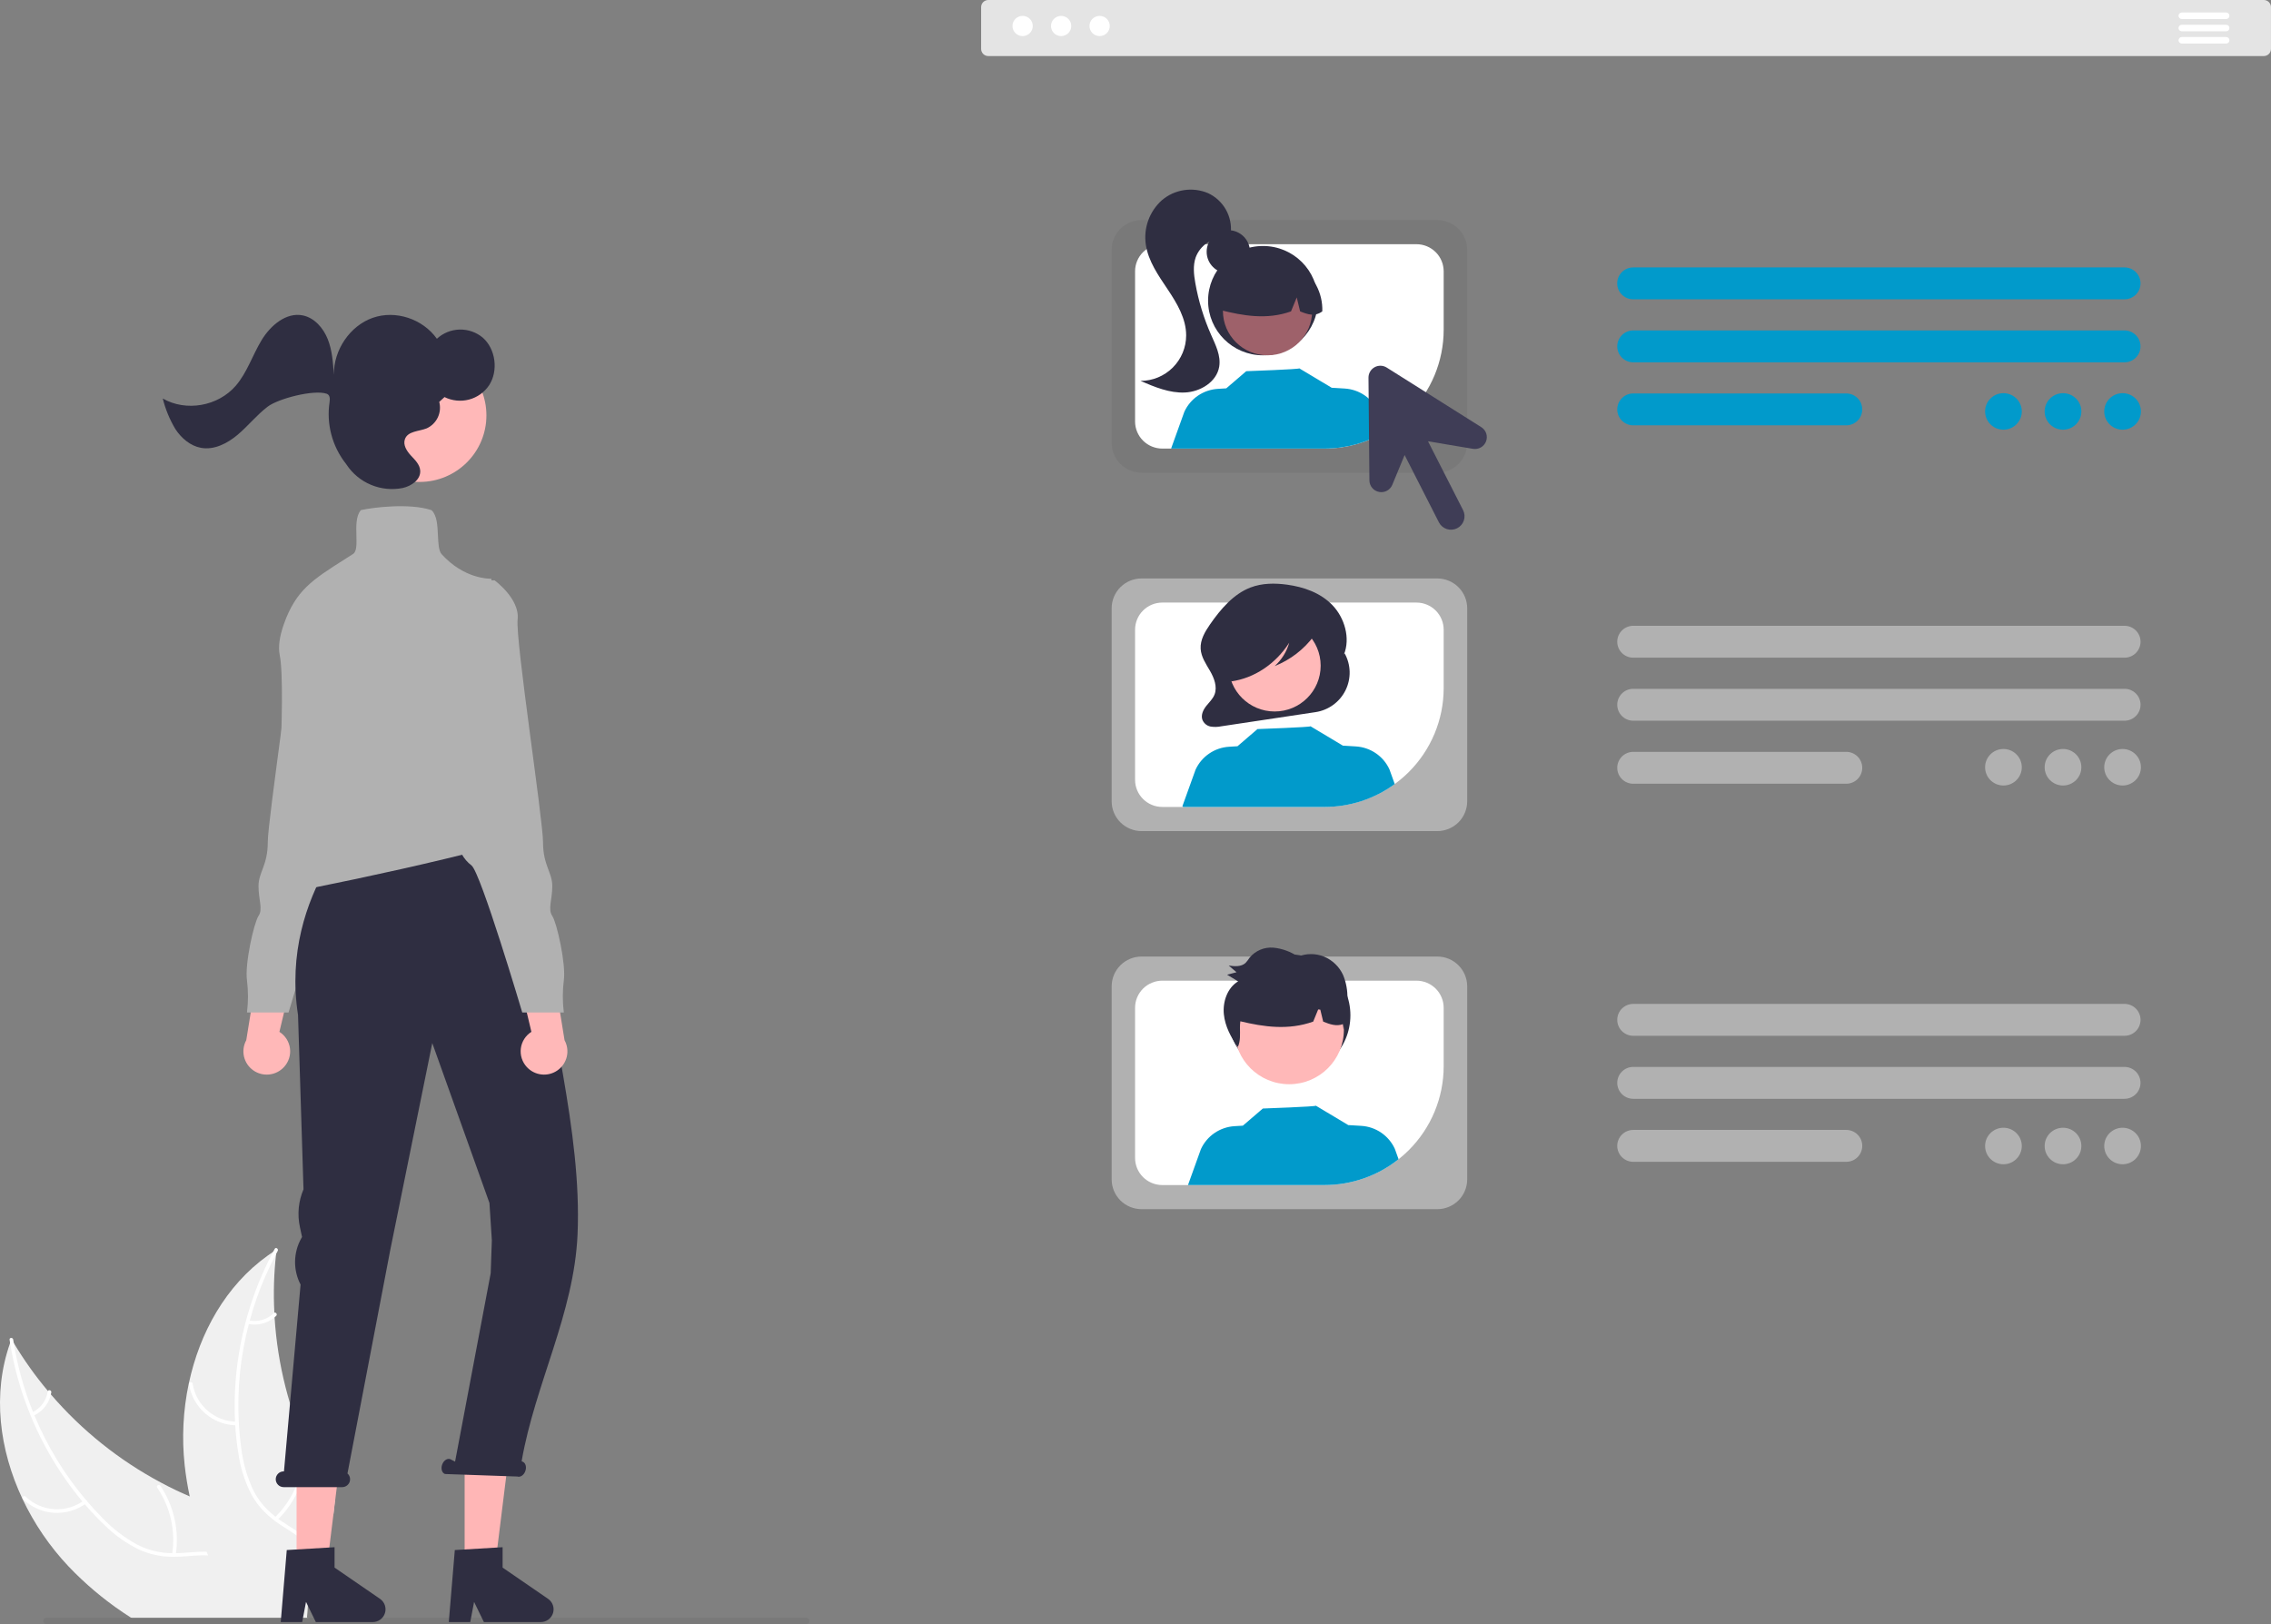 <svg width="144" height="103" viewBox="0 0 144 103" fill="none" xmlns="http://www.w3.org/2000/svg">
<rect x="0" y="0" width="144" height="103" fill="#808080" stroke="none"/>
<g clip-path="url(#clip0_344_27963)">
<path d="M19.556 102.641C19.555 102.646 19.555 102.653 19.553 102.658H8.413C8.203 102.526 7.997 102.389 7.794 102.251C6.541 101.406 5.385 100.428 4.344 99.335C3.151 98.07 2.166 96.625 1.424 95.055C-0.046 91.934 -0.498 88.383 0.64 85.174L0.64 85.174L0.64 85.173L0.641 85.173L0.642 85.172C0.669 85.092 0.7 85.01 0.731 84.928C0.777 85.008 0.822 85.087 0.87 85.166L0.872 85.167C1.511 86.237 2.235 87.254 3.038 88.208V88.21C3.1 88.284 3.162 88.357 3.225 88.429L3.225 88.43L3.226 88.43L3.226 88.431L3.227 88.431C5.176 90.7 7.531 92.589 10.173 94.003C10.181 94.008 10.188 94.011 10.197 94.016C10.206 94.022 10.215 94.026 10.225 94.03C10.226 94.032 10.228 94.032 10.23 94.033C10.816 94.348 11.417 94.636 12.029 94.896V94.898C12.511 95.105 13.001 95.293 13.494 95.467C14.546 95.835 15.68 96.171 16.688 96.655C17.667 97.126 18.53 97.737 19.092 98.656C19.135 98.731 19.178 98.804 19.218 98.88L18.889 101.142L19.544 101.139L19.482 102.251L19.465 102.573L19.556 102.641Z" fill="#F0F0F0"/>
<path d="M16.806 102.658H16.57C16.548 102.521 16.526 102.386 16.5 102.251C16.433 101.881 16.342 101.516 16.228 101.157C16.177 100.996 16.118 100.839 16.051 100.683C15.671 99.797 15.018 99.018 14.052 98.758C13.771 98.684 13.482 98.643 13.191 98.637C12.615 98.613 12.031 98.686 11.458 98.717C11.317 98.724 11.175 98.729 11.037 98.727H11.034C10.289 98.74 9.551 98.591 8.87 98.293C8.028 97.892 7.262 97.35 6.604 96.691C6.174 96.281 5.765 95.849 5.379 95.397V95.395C5.327 95.339 5.277 95.281 5.227 95.221C4.317 94.132 3.522 92.953 2.854 91.703C2.513 91.07 2.207 90.42 1.937 89.755C1.934 89.749 1.931 89.743 1.929 89.736C1.326 88.27 0.893 86.739 0.64 85.174L0.64 85.174L0.64 85.173L0.641 85.173L0.641 85.172C0.628 85.102 0.617 85.03 0.607 84.96C0.585 84.815 0.817 84.808 0.837 84.953C0.848 85.025 0.858 85.094 0.87 85.166L0.872 85.167C1.116 86.666 1.525 88.132 2.092 89.541V89.543C2.121 89.615 2.151 89.685 2.18 89.755C2.987 91.704 4.091 93.516 5.454 95.129L5.456 95.132C5.47 95.149 5.485 95.165 5.501 95.182C5.501 95.182 5.502 95.183 5.502 95.184C5.502 95.185 5.503 95.186 5.502 95.187C5.504 95.185 5.504 95.187 5.504 95.187C5.822 95.561 6.156 95.921 6.503 96.27C7.145 96.945 7.89 97.516 8.71 97.961C9.395 98.31 10.152 98.494 10.922 98.498C10.999 98.498 11.077 98.5 11.154 98.498C11.216 98.498 11.278 98.496 11.34 98.493C11.922 98.466 12.514 98.392 13.1 98.402C13.366 98.407 13.632 98.435 13.894 98.484C14.324 98.576 14.73 98.757 15.085 99.016C15.44 99.275 15.736 99.606 15.953 99.987C16.172 100.355 16.346 100.747 16.472 101.156C16.515 101.289 16.551 101.424 16.587 101.561V101.563C16.642 101.782 16.691 102.004 16.732 102.229C16.734 102.236 16.735 102.243 16.735 102.251C16.761 102.386 16.783 102.523 16.806 102.658Z" fill="white"/>
<path d="M5.468 95.332C4.878 95.769 4.152 95.983 3.419 95.937C2.686 95.89 1.994 95.585 1.465 95.077C1.359 94.974 1.515 94.804 1.622 94.907C2.113 95.381 2.758 95.665 3.441 95.707C4.123 95.75 4.799 95.547 5.345 95.138C5.464 95.049 5.586 95.244 5.468 95.332Z" fill="white"/>
<path d="M10.914 98.569C11.144 97.091 10.807 95.582 9.969 94.341C9.886 94.218 10.082 94.096 10.165 94.219C11.034 95.512 11.382 97.084 11.139 98.62C11.115 98.767 10.89 98.715 10.914 98.569Z" fill="white"/>
<path d="M2.031 89.574C2.294 89.452 2.523 89.267 2.697 89.036C2.87 88.804 2.984 88.533 3.026 88.247C3.048 88.101 3.273 88.153 3.252 88.299C3.203 88.615 3.077 88.914 2.886 89.17C2.694 89.426 2.443 89.632 2.153 89.769C2.127 89.784 2.096 89.789 2.066 89.782C2.037 89.775 2.011 89.758 1.994 89.733C1.978 89.707 1.973 89.675 1.98 89.646C1.986 89.616 2.005 89.59 2.031 89.574Z" fill="white"/>
<path d="M21.238 95.13L21.144 95.998L19.64 95.975L19.413 97.54L19.373 97.808V97.81L19.219 98.879L18.89 101.142L19.545 101.138L19.483 102.251L19.466 102.572L19.557 102.641L19.578 102.658L19.585 102.663C19.566 102.701 19.545 102.738 19.525 102.778C19.537 102.737 19.545 102.699 19.554 102.658H15.202C15.121 102.523 15.042 102.388 14.964 102.251C14.293 101.087 13.701 99.879 13.192 98.636C13.161 98.559 13.129 98.482 13.101 98.404V98.402C12.649 97.265 12.291 96.093 12.03 94.897V94.896C11.889 94.241 11.782 93.58 11.709 92.914C11.523 91.194 11.609 89.455 11.965 87.761C11.968 87.753 11.97 87.744 11.972 87.736C12.658 84.503 14.33 81.515 16.979 79.623C17.089 79.54 17.202 79.463 17.318 79.388C17.319 79.386 17.319 79.386 17.321 79.386C17.321 79.386 17.322 79.386 17.322 79.386C17.322 79.386 17.322 79.386 17.322 79.386C17.322 79.386 17.323 79.386 17.323 79.385C17.323 79.385 17.323 79.385 17.323 79.385C17.395 79.338 17.465 79.292 17.538 79.246C17.527 79.338 17.515 79.431 17.507 79.523C17.368 80.76 17.331 82.005 17.397 83.247V83.25C17.398 83.346 17.404 83.442 17.41 83.54V83.543C17.598 86.528 18.338 89.452 19.595 92.168C19.597 92.175 19.6 92.182 19.604 92.188C19.607 92.197 19.611 92.204 19.614 92.212C20.084 93.223 20.627 94.198 21.238 95.13Z" fill="#F0F0F0"/>
<path d="M17.608 79.331C17.574 79.394 17.538 79.459 17.505 79.523C17.249 80.007 17.012 80.5 16.796 81.004C16.411 81.894 16.09 82.811 15.836 83.747C15.816 83.82 15.795 83.895 15.777 83.969C15.241 86.011 15.027 88.124 15.142 90.231C15.142 90.252 15.143 90.271 15.145 90.291C15.172 90.783 15.22 91.274 15.287 91.762C15.391 92.686 15.64 93.588 16.026 94.435C16.08 94.545 16.137 94.654 16.197 94.758C16.346 95.013 16.518 95.254 16.713 95.477C16.853 95.64 17.005 95.793 17.166 95.936C17.263 96.024 17.363 96.109 17.468 96.19C17.528 96.237 17.59 96.284 17.652 96.331C17.703 96.365 17.753 96.402 17.805 96.436C18.338 96.8 18.914 97.123 19.412 97.54L19.372 97.809C18.888 97.374 18.302 97.046 17.764 96.686C17.427 96.464 17.111 96.211 16.821 95.931C16.783 95.892 16.743 95.854 16.707 95.813C16.51 95.612 16.333 95.393 16.177 95.159C16.097 95.042 16.023 94.921 15.952 94.795C15.524 93.97 15.241 93.079 15.113 92.16C15.018 91.574 14.952 90.983 14.916 90.39C14.91 90.313 14.905 90.237 14.902 90.159C14.835 88.745 14.913 87.327 15.135 85.928C15.415 84.154 15.923 82.422 16.645 80.777C16.852 80.305 17.077 79.842 17.321 79.385C17.352 79.322 17.385 79.261 17.419 79.198C17.489 79.068 17.678 79.201 17.608 79.331Z" fill="white"/>
<path d="M15.027 90.392C14.292 90.388 13.583 90.124 13.026 89.647C12.469 89.17 12.1 88.511 11.986 87.789C11.963 87.643 12.191 87.601 12.213 87.747C12.319 88.42 12.662 89.034 13.182 89.477C13.701 89.92 14.363 90.163 15.047 90.163C15.195 90.163 15.175 90.392 15.027 90.392Z" fill="white"/>
<path d="M17.416 96.24C18.493 95.199 19.137 93.792 19.219 92.299C19.227 92.151 19.457 92.171 19.449 92.319C19.361 93.872 18.688 95.335 17.564 96.416C17.457 96.519 17.309 96.343 17.416 96.24Z" fill="white"/>
<path d="M15.766 83.734C16.05 83.795 16.344 83.784 16.623 83.704C16.902 83.623 17.156 83.475 17.363 83.272C17.469 83.168 17.617 83.344 17.512 83.448C17.282 83.671 17.001 83.835 16.693 83.924C16.385 84.014 16.06 84.028 15.746 83.963C15.716 83.96 15.688 83.945 15.669 83.922C15.649 83.899 15.639 83.869 15.641 83.839C15.644 83.809 15.658 83.781 15.682 83.761C15.705 83.742 15.735 83.732 15.766 83.734Z" fill="white"/>
<path d="M51.33 102.795C51.33 102.822 51.325 102.849 51.315 102.873C51.304 102.898 51.289 102.921 51.27 102.94C51.251 102.959 51.229 102.974 51.204 102.984C51.179 102.994 51.152 102.999 51.126 102.999H2.947C2.92 102.999 2.893 102.994 2.868 102.984C2.844 102.973 2.821 102.958 2.802 102.939C2.783 102.921 2.768 102.898 2.758 102.873C2.747 102.849 2.742 102.822 2.742 102.795C2.742 102.769 2.747 102.742 2.758 102.718C2.768 102.693 2.783 102.67 2.802 102.651C2.821 102.633 2.844 102.618 2.868 102.607C2.893 102.597 2.92 102.592 2.947 102.592H51.126C51.152 102.592 51.179 102.597 51.204 102.607C51.229 102.617 51.251 102.632 51.27 102.651C51.289 102.67 51.304 102.693 51.315 102.717C51.325 102.742 51.33 102.769 51.33 102.795Z" fill="#797979"/>
<path d="M134.709 18.982H103.56C103.427 18.982 103.294 18.956 103.171 18.905C103.048 18.854 102.935 18.78 102.841 18.686C102.747 18.592 102.672 18.48 102.62 18.358C102.569 18.235 102.543 18.103 102.543 17.97C102.543 17.837 102.569 17.706 102.62 17.583C102.672 17.46 102.747 17.349 102.841 17.255C102.935 17.161 103.048 17.086 103.171 17.036C103.294 16.985 103.427 16.959 103.56 16.959H134.709C134.843 16.959 134.975 16.985 135.098 17.036C135.222 17.086 135.334 17.161 135.428 17.255C135.523 17.349 135.598 17.46 135.649 17.583C135.7 17.706 135.726 17.837 135.726 17.97C135.726 18.103 135.7 18.235 135.649 18.358C135.598 18.48 135.523 18.592 135.428 18.686C135.334 18.78 135.222 18.854 135.098 18.905C134.975 18.956 134.843 18.982 134.709 18.982Z" fill="#019ACB"/>
<path d="M134.711 22.978H103.561C103.292 22.978 103.034 22.871 102.844 22.681C102.654 22.492 102.547 22.235 102.547 21.966C102.547 21.698 102.654 21.441 102.844 21.252C103.034 21.062 103.292 20.955 103.561 20.955H134.711C134.98 20.955 135.238 21.062 135.428 21.252C135.618 21.441 135.725 21.698 135.725 21.966C135.725 22.235 135.618 22.492 135.428 22.681C135.238 22.871 134.98 22.978 134.711 22.978Z" fill="#019ACB"/>
<path d="M117.064 26.974H103.561C103.292 26.974 103.034 26.867 102.844 26.677C102.654 26.488 102.547 26.231 102.547 25.963C102.547 25.695 102.654 25.438 102.844 25.248C103.034 25.058 103.292 24.951 103.561 24.951H117.064C117.197 24.951 117.33 24.977 117.453 25.028C117.576 25.078 117.689 25.153 117.783 25.247C117.878 25.341 117.953 25.452 118.004 25.575C118.055 25.698 118.081 25.83 118.081 25.963C118.081 26.096 118.055 26.227 118.004 26.35C117.953 26.473 117.878 26.584 117.783 26.678C117.689 26.772 117.576 26.847 117.453 26.897C117.33 26.948 117.197 26.974 117.064 26.974Z" fill="#019ACB"/>
<path d="M134.712 41.708H103.563C103.293 41.708 103.035 41.602 102.844 41.412C102.654 41.222 102.547 40.965 102.547 40.697C102.547 40.429 102.654 40.171 102.844 39.982C103.035 39.792 103.293 39.685 103.563 39.685H134.712C134.981 39.685 135.24 39.792 135.43 39.982C135.621 40.171 135.728 40.429 135.728 40.697C135.728 40.965 135.621 41.222 135.43 41.412C135.24 41.602 134.981 41.708 134.712 41.708Z" fill="#B1B1B1"/>
<path d="M134.712 45.705H103.563C103.293 45.705 103.035 45.598 102.844 45.408C102.654 45.219 102.547 44.961 102.547 44.693C102.547 44.425 102.654 44.168 102.844 43.978C103.035 43.788 103.293 43.682 103.563 43.682H134.712C134.981 43.682 135.24 43.788 135.43 43.978C135.621 44.168 135.728 44.425 135.728 44.693C135.728 44.961 135.621 45.219 135.43 45.408C135.24 45.598 134.981 45.705 134.712 45.705Z" fill="#B1B1B1"/>
<path d="M117.065 49.703H103.563C103.293 49.703 103.035 49.596 102.844 49.406C102.654 49.217 102.547 48.959 102.547 48.691C102.547 48.423 102.654 48.166 102.844 47.976C103.035 47.786 103.293 47.68 103.563 47.68H117.065C117.199 47.679 117.331 47.706 117.454 47.756C117.578 47.807 117.69 47.882 117.784 47.975C117.879 48.069 117.954 48.181 118.005 48.304C118.056 48.426 118.082 48.558 118.082 48.691C118.082 48.824 118.056 48.956 118.005 49.078C117.954 49.201 117.879 49.313 117.784 49.407C117.69 49.501 117.578 49.575 117.454 49.626C117.331 49.677 117.199 49.703 117.065 49.703Z" fill="#B1B1B1"/>
<path d="M134.712 65.687H103.563C103.429 65.687 103.297 65.661 103.174 65.61C103.051 65.559 102.939 65.484 102.844 65.391C102.75 65.297 102.675 65.185 102.624 65.062C102.573 64.94 102.547 64.808 102.547 64.675C102.547 64.543 102.573 64.411 102.624 64.288C102.675 64.166 102.75 64.054 102.844 63.96C102.939 63.866 103.051 63.792 103.174 63.741C103.297 63.69 103.429 63.664 103.563 63.664H134.712C134.845 63.664 134.977 63.69 135.101 63.741C135.224 63.792 135.336 63.866 135.43 63.96C135.525 64.054 135.599 64.166 135.65 64.288C135.701 64.411 135.728 64.543 135.728 64.675C135.728 64.808 135.701 64.94 135.65 65.062C135.599 65.185 135.525 65.297 135.43 65.391C135.336 65.484 135.224 65.559 135.101 65.61C134.977 65.661 134.845 65.687 134.712 65.687Z" fill="#B1B1B1"/>
<path d="M134.711 69.683H103.561C103.292 69.683 103.034 69.576 102.844 69.386C102.654 69.197 102.547 68.94 102.547 68.672C102.547 68.404 102.654 68.147 102.844 67.957C103.034 67.767 103.292 67.66 103.561 67.66H134.711C134.98 67.66 135.238 67.767 135.428 67.957C135.618 68.147 135.725 68.404 135.725 68.672C135.725 68.94 135.618 69.197 135.428 69.386C135.238 69.576 134.98 69.683 134.711 69.683Z" fill="#B1B1B1"/>
<path d="M117.065 73.679H103.563C103.293 73.679 103.035 73.573 102.844 73.383C102.654 73.193 102.547 72.936 102.547 72.668C102.547 72.399 102.654 72.142 102.844 71.953C103.035 71.763 103.293 71.656 103.563 71.656H117.065C117.199 71.656 117.331 71.682 117.454 71.733C117.578 71.784 117.69 71.858 117.784 71.952C117.879 72.046 117.954 72.157 118.005 72.28C118.056 72.403 118.082 72.535 118.082 72.668C118.082 72.801 118.056 72.932 118.005 73.055C117.954 73.178 117.879 73.289 117.784 73.383C117.69 73.477 117.578 73.552 117.454 73.603C117.331 73.653 117.199 73.679 117.065 73.679Z" fill="#B1B1B1"/>
<path d="M91.136 52.705H72.384C71.881 52.705 71.4 52.506 71.044 52.152C70.689 51.798 70.489 51.319 70.488 50.818V38.571C70.489 38.07 70.689 37.591 71.044 37.237C71.4 36.883 71.881 36.684 72.384 36.684H91.136C91.639 36.684 92.121 36.883 92.476 37.237C92.831 37.591 93.031 38.07 93.032 38.571V50.818C93.031 51.319 92.831 51.798 92.476 52.152C92.121 52.506 91.639 52.705 91.136 52.705Z" fill="#B1B1B1"/>
<path d="M89.815 38.213H73.699C73.242 38.213 72.803 38.394 72.479 38.717C72.156 39.039 71.973 39.475 71.973 39.931V49.456C71.973 49.911 72.155 50.348 72.479 50.67C72.803 50.992 73.242 51.174 73.699 51.174H83.976C85.982 51.172 87.905 50.378 89.323 48.966C90.741 47.554 91.539 45.64 91.541 43.643V39.931C91.54 39.475 91.358 39.039 91.035 38.717C90.711 38.395 90.273 38.213 89.815 38.213Z" fill="white"/>
<path d="M85.261 41.433L85.213 41.519C85.642 40.467 85.252 39.171 84.487 38.378C83.722 37.585 82.659 37.222 81.612 37.078C80.835 36.972 80.028 36.975 79.29 37.258C78.219 37.669 77.402 38.619 76.719 39.607C76.407 40.059 76.1 40.574 76.131 41.139C76.16 41.664 76.473 42.109 76.729 42.553C76.985 42.998 77.198 43.55 77.015 44.036C76.905 44.325 76.674 44.533 76.486 44.77C76.298 45.007 76.144 45.327 76.234 45.624C76.275 45.737 76.344 45.839 76.435 45.918C76.527 45.997 76.637 46.051 76.756 46.075C76.985 46.113 77.22 46.107 77.448 46.058L83.415 45.161C83.821 45.1 84.205 44.942 84.536 44.701C84.867 44.46 85.135 44.143 85.316 43.777C85.498 43.411 85.587 43.006 85.578 42.598C85.568 42.19 85.46 41.79 85.261 41.433Z" fill="#2F2E41"/>
<path d="M80.824 45.12C82.435 45.12 83.741 43.819 83.741 42.215C83.741 40.611 82.435 39.31 80.824 39.31C79.213 39.31 77.906 40.611 77.906 42.215C77.906 43.819 79.213 45.12 80.824 45.12Z" fill="#FFB9B9"/>
<path d="M88.438 49.723C87.145 50.668 85.582 51.177 83.978 51.175H75.026C75.008 51.16 74.991 51.146 74.973 51.13L75.808 48.811C75.996 48.399 76.294 48.046 76.669 47.79C77.044 47.533 77.482 47.383 77.936 47.356L78.467 47.324L79.733 46.236C79.733 46.236 83.146 46.115 83.096 46.057L85.163 47.294L85.161 47.286L85.974 47.336C86.428 47.363 86.865 47.513 87.24 47.769C87.615 48.025 87.913 48.378 88.102 48.79L88.438 49.723Z" fill="#019ACB"/>
<path d="M83.592 39.52C83.516 39.124 83.11 38.942 82.762 38.854C81.752 38.598 80.701 38.541 79.67 38.685C78.917 38.792 78.147 39.028 77.601 39.612C77.161 40.105 76.912 40.737 76.898 41.396C76.876 41.79 76.964 42.182 77.153 42.529C77.238 42.69 77.363 42.827 77.517 42.926C77.671 43.024 77.847 43.081 78.03 43.092L78.065 43.213C79.53 43.01 80.891 42.102 81.748 40.757C81.587 41.329 81.267 41.844 80.824 42.242C81.813 41.848 82.673 41.188 83.307 40.337C83.481 40.108 83.649 39.822 83.592 39.52Z" fill="#2F2E41"/>
<path d="M91.136 29.977H72.384C71.881 29.976 71.4 29.777 71.044 29.424C70.689 29.07 70.489 28.59 70.488 28.09V15.842C70.489 15.342 70.689 14.862 71.044 14.508C71.4 14.155 71.881 13.956 72.384 13.955H91.136C91.639 13.956 92.121 14.155 92.476 14.508C92.831 14.862 93.031 15.342 93.032 15.842V28.09C93.031 28.59 92.831 29.07 92.476 29.424C92.121 29.777 91.639 29.976 91.136 29.977Z" fill="#797979"/>
<path d="M89.815 15.486H73.699C73.242 15.487 72.803 15.668 72.479 15.99C72.156 16.312 71.973 16.749 71.973 17.204V26.729C71.973 27.185 72.155 27.621 72.479 27.944C72.803 28.266 73.242 28.447 73.699 28.448H83.976C85.982 28.446 87.905 27.652 89.323 26.24C90.742 24.828 91.539 22.913 91.541 20.916V17.204C91.54 16.749 91.358 16.312 91.035 15.99C90.711 15.668 90.273 15.487 89.815 15.486Z" fill="white"/>
<path d="M77.886 17.334C78.645 17.334 79.26 16.721 79.26 15.966C79.26 15.21 78.645 14.598 77.886 14.598C77.127 14.598 76.512 15.21 76.512 15.966C76.512 16.721 77.127 17.334 77.886 17.334Z" fill="#2F2E41"/>
<path d="M80.083 22.532C82.006 22.532 83.565 20.98 83.565 19.066C83.565 17.151 82.006 15.6 80.083 15.6C78.16 15.6 76.602 17.151 76.602 19.066C76.602 20.98 78.16 22.532 80.083 22.532Z" fill="#2F2E41"/>
<path d="M80.372 22.532C81.935 22.532 83.201 21.271 83.201 19.715C83.201 18.16 81.935 16.898 80.372 16.898C78.81 16.898 77.543 18.16 77.543 19.715C77.543 21.271 78.81 22.532 80.372 22.532Z" fill="#9E616A"/>
<path d="M82.295 16.845C81.799 16.544 81.231 16.381 80.651 16.373C80.07 16.366 79.498 16.514 78.995 16.801C78.491 17.089 78.074 17.506 77.788 18.009C77.502 18.512 77.357 19.082 77.368 19.66C78.809 20.021 80.324 20.297 81.861 19.747L82.224 18.862L82.438 19.747C82.907 19.938 83.376 20.099 83.845 19.745C83.865 19.169 83.731 18.598 83.459 18.089C83.187 17.58 82.786 17.151 82.295 16.845Z" fill="#2F2E41"/>
<path d="M76.604 12.25C76.121 12.045 75.591 11.979 75.073 12.058C74.554 12.137 74.068 12.36 73.67 12.7C73.281 13.05 72.984 13.49 72.807 13.982C72.63 14.473 72.578 15.001 72.655 15.517C72.811 16.567 73.453 17.472 74.044 18.356C74.635 19.239 75.213 20.208 75.212 21.27C75.212 22.034 74.906 22.768 74.364 23.309C73.821 23.85 73.085 24.155 72.316 24.156C73.218 24.543 74.159 24.937 75.139 24.891C76.12 24.845 77.148 24.218 77.308 23.253C77.423 22.559 77.081 21.881 76.795 21.237C76.33 20.187 75.994 19.086 75.794 17.956C75.698 17.416 75.636 16.85 75.813 16.331C75.954 15.947 76.215 15.618 76.557 15.392C76.9 15.167 77.306 15.057 77.717 15.079L78.041 14.789C78.096 14.27 77.988 13.746 77.73 13.291C77.473 12.836 77.079 12.472 76.604 12.25Z" fill="#2F2E41"/>
<path d="M87.854 27.379C86.683 28.079 85.342 28.449 83.975 28.447H74.277L74.262 28.434L75.097 26.114C75.285 25.702 75.583 25.349 75.958 25.093C76.333 24.837 76.771 24.687 77.225 24.66L77.756 24.627L79.022 23.54C79.022 23.54 82.435 23.418 82.385 23.359L84.452 24.597L84.45 24.59L85.263 24.639C85.717 24.666 86.155 24.816 86.53 25.072C86.904 25.328 87.202 25.681 87.391 26.093L87.854 27.379Z" fill="#019ACB"/>
<path d="M91.136 76.682H72.384C71.881 76.681 71.4 76.482 71.044 76.129C70.689 75.775 70.489 75.295 70.488 74.795V62.547C70.489 62.047 70.689 61.567 71.044 61.214C71.4 60.86 71.881 60.661 72.384 60.66H91.136C91.639 60.661 92.121 60.86 92.476 61.214C92.831 61.567 93.031 62.047 93.032 62.547V74.795C93.031 75.295 92.831 75.775 92.476 76.129C92.121 76.482 91.639 76.681 91.136 76.682Z" fill="#B1B1B1"/>
<path d="M89.815 62.191H73.699C73.242 62.192 72.803 62.373 72.479 62.695C72.156 63.017 71.973 63.454 71.973 63.909V73.434C71.973 73.89 72.155 74.326 72.479 74.649C72.803 74.971 73.242 75.152 73.699 75.153H83.976C85.982 75.151 87.905 74.357 89.323 72.945C90.741 71.533 91.539 69.618 91.541 67.621V63.909C91.54 63.454 91.358 63.017 91.035 62.695C90.711 62.373 90.273 62.192 89.815 62.191Z" fill="white"/>
<path d="M81.745 68.251C83.889 68.251 85.627 66.52 85.627 64.386C85.627 62.252 83.889 60.522 81.745 60.522C79.601 60.522 77.863 62.252 77.863 64.386C77.863 66.52 79.601 68.251 81.745 68.251Z" fill="#2F2E41"/>
<path d="M81.745 68.758C83.66 68.758 85.213 67.213 85.213 65.306C85.213 63.399 83.66 61.853 81.745 61.853C79.83 61.853 78.277 63.399 78.277 65.306C78.277 67.213 79.83 68.758 81.745 68.758Z" fill="#FFB8B8"/>
<path d="M88.681 73.514C87.345 74.576 85.686 75.153 83.976 75.152H75.328L76.148 72.873C76.337 72.461 76.635 72.108 77.01 71.852C77.385 71.596 77.823 71.446 78.277 71.418L78.808 71.386L80.074 70.299C80.074 70.299 83.487 70.177 83.436 70.119L85.504 71.357L85.502 71.349L86.314 71.398C86.768 71.425 87.206 71.575 87.581 71.831C87.956 72.088 88.254 72.441 88.443 72.853L88.681 73.514Z" fill="#019ACB"/>
<path d="M85.403 64.095C85.428 63.838 85.439 63.579 85.437 63.32C85.451 62.808 85.357 62.299 85.16 61.825C84.918 61.301 84.488 60.887 83.953 60.664C83.423 60.452 82.831 60.452 82.302 60.666C81.836 60.347 81.296 60.151 80.734 60.097C80.452 60.075 80.168 60.121 79.908 60.231C79.648 60.341 79.418 60.512 79.238 60.729C79.161 60.849 79.074 60.962 78.977 61.067C78.7 61.322 78.279 61.286 77.911 61.233C78.076 61.374 78.241 61.515 78.406 61.656C78.207 61.708 78.007 61.76 77.807 61.812C78.04 61.953 78.273 62.094 78.507 62.235C77.829 62.64 77.521 63.523 77.603 64.325C77.68 65.085 78.048 65.779 78.488 66.397C78.664 66.028 78.626 65.586 78.623 65.171C78.622 65.036 78.63 64.901 78.648 64.767C80.136 65.123 81.691 65.35 83.268 64.786L83.584 64.015C83.629 64.02 83.673 64.024 83.718 64.029L83.901 64.787C84.317 64.956 84.733 65.104 85.15 64.949C85.17 65.066 85.182 65.185 85.192 65.3C85.228 65.163 85.258 65.025 85.287 64.885C85.342 64.856 85.394 64.823 85.444 64.785C85.454 64.554 85.441 64.323 85.403 64.095Z" fill="#2F2E41"/>
<path d="M143.545 3.555H62.664C62.544 3.555 62.429 3.507 62.344 3.423C62.259 3.338 62.211 3.224 62.211 3.104V0.451C62.211 0.331 62.259 0.217 62.344 0.132C62.429 0.048 62.544 0 62.664 0H143.545C143.665 0 143.78 0.048 143.865 0.132C143.95 0.217 143.998 0.331 143.998 0.451V3.104C143.998 3.224 143.95 3.338 143.865 3.423C143.78 3.507 143.665 3.555 143.545 3.555Z" fill="#E4E4E4"/>
<path d="M64.842 2.289C65.198 2.289 65.486 2.002 65.486 1.648C65.486 1.295 65.198 1.008 64.842 1.008C64.487 1.008 64.199 1.295 64.199 1.648C64.199 2.002 64.487 2.289 64.842 2.289Z" fill="white"/>
<path d="M67.284 2.289C67.639 2.289 67.927 2.002 67.927 1.648C67.927 1.295 67.639 1.008 67.284 1.008C66.929 1.008 66.641 1.295 66.641 1.648C66.641 2.002 66.929 2.289 67.284 2.289Z" fill="white"/>
<path d="M69.725 2.289C70.081 2.289 70.368 2.002 70.368 1.648C70.368 1.295 70.081 1.008 69.725 1.008C69.37 1.008 69.082 1.295 69.082 1.648C69.082 2.002 69.37 2.289 69.725 2.289Z" fill="white"/>
<path d="M141.156 1.208H138.345C138.29 1.208 138.237 1.186 138.198 1.147C138.159 1.108 138.137 1.055 138.137 1C138.137 0.945 138.159 0.893 138.198 0.854C138.237 0.815 138.29 0.793 138.345 0.793H141.156C141.212 0.793 141.265 0.815 141.304 0.854C141.343 0.893 141.365 0.945 141.365 1C141.365 1.055 141.343 1.108 141.304 1.147C141.265 1.186 141.212 1.208 141.156 1.208Z" fill="white"/>
<path d="M141.156 1.985H138.345C138.318 1.985 138.291 1.98 138.265 1.969C138.24 1.959 138.217 1.943 138.198 1.924C138.178 1.905 138.163 1.882 138.153 1.857C138.142 1.832 138.137 1.805 138.137 1.778C138.137 1.75 138.142 1.723 138.153 1.698C138.163 1.673 138.178 1.65 138.198 1.631C138.217 1.612 138.24 1.597 138.265 1.586C138.291 1.576 138.318 1.57 138.345 1.57H141.156C141.184 1.57 141.211 1.576 141.236 1.586C141.261 1.597 141.284 1.612 141.304 1.631C141.323 1.65 141.338 1.673 141.349 1.698C141.359 1.723 141.365 1.75 141.365 1.778C141.365 1.805 141.359 1.832 141.349 1.857C141.338 1.882 141.323 1.905 141.304 1.924C141.284 1.943 141.261 1.959 141.236 1.969C141.211 1.98 141.184 1.985 141.156 1.985Z" fill="white"/>
<path d="M141.156 2.762H138.345C138.29 2.762 138.237 2.74 138.198 2.702C138.159 2.663 138.137 2.61 138.137 2.555C138.137 2.5 138.159 2.447 138.198 2.408C138.237 2.369 138.29 2.348 138.345 2.348H141.156C141.212 2.348 141.265 2.369 141.304 2.408C141.343 2.447 141.365 2.5 141.365 2.555C141.365 2.61 141.343 2.663 141.304 2.702C141.265 2.74 141.212 2.762 141.156 2.762Z" fill="white"/>
<path d="M127.034 27.25C127.677 27.25 128.198 26.731 128.198 26.092C128.198 25.452 127.677 24.934 127.034 24.934C126.392 24.934 125.871 25.452 125.871 26.092C125.871 26.731 126.392 27.25 127.034 27.25Z" fill="#019ACB"/>
<path d="M130.812 27.25C131.454 27.25 131.975 26.731 131.975 26.092C131.975 25.452 131.454 24.934 130.812 24.934C130.169 24.934 129.648 25.452 129.648 26.092C129.648 26.731 130.169 27.25 130.812 27.25Z" fill="#019ACB"/>
<path d="M134.589 27.25C135.231 27.25 135.752 26.731 135.752 26.092C135.752 25.452 135.231 24.934 134.589 24.934C133.947 24.934 133.426 25.452 133.426 26.092C133.426 26.731 133.947 27.25 134.589 27.25Z" fill="#019ACB"/>
<path d="M127.034 49.814C127.677 49.814 128.198 49.296 128.198 48.656C128.198 48.017 127.677 47.498 127.034 47.498C126.392 47.498 125.871 48.017 125.871 48.656C125.871 49.296 126.392 49.814 127.034 49.814Z" fill="#B1B1B1"/>
<path d="M130.812 49.814C131.454 49.814 131.975 49.296 131.975 48.656C131.975 48.017 131.454 47.498 130.812 47.498C130.169 47.498 129.648 48.017 129.648 48.656C129.648 49.296 130.169 49.814 130.812 49.814Z" fill="#B1B1B1"/>
<path d="M134.589 49.814C135.231 49.814 135.752 49.296 135.752 48.656C135.752 48.017 135.231 47.498 134.589 47.498C133.947 47.498 133.426 48.017 133.426 48.656C133.426 49.296 133.947 49.814 134.589 49.814Z" fill="#B1B1B1"/>
<path d="M127.034 73.834C127.677 73.834 128.198 73.315 128.198 72.676C128.198 72.036 127.677 71.518 127.034 71.518C126.392 71.518 125.871 72.036 125.871 72.676C125.871 73.315 126.392 73.834 127.034 73.834Z" fill="#B1B1B1"/>
<path d="M130.812 73.834C131.454 73.834 131.975 73.315 131.975 72.676C131.975 72.036 131.454 71.518 130.812 71.518C130.169 71.518 129.648 72.036 129.648 72.676C129.648 73.315 130.169 73.834 130.812 73.834Z" fill="#B1B1B1"/>
<path d="M134.589 73.834C135.231 73.834 135.752 73.315 135.752 72.676C135.752 72.036 135.231 71.518 134.589 71.518C133.947 71.518 133.426 72.036 133.426 72.676C133.426 73.315 133.947 73.834 134.589 73.834Z" fill="#B1B1B1"/>
<path d="M93.926 27.089L87.93 23.31C87.816 23.238 87.684 23.198 87.549 23.194C87.413 23.19 87.279 23.222 87.161 23.288C87.042 23.354 86.944 23.45 86.876 23.566C86.808 23.683 86.772 23.816 86.773 23.951L86.832 30.467C86.834 30.64 86.896 30.808 87.007 30.941C87.118 31.074 87.273 31.165 87.444 31.197C87.614 31.23 87.791 31.203 87.944 31.121C88.097 31.039 88.217 30.906 88.283 30.746L89.064 28.857L91.239 33.126C91.342 33.328 91.522 33.481 91.738 33.551C91.954 33.621 92.19 33.603 92.393 33.501C92.596 33.398 92.75 33.22 92.821 33.004C92.892 32.789 92.874 32.554 92.772 32.352L90.547 27.985L93.398 28.463C93.57 28.492 93.746 28.461 93.897 28.375C94.048 28.289 94.165 28.153 94.227 27.992C94.289 27.83 94.293 27.651 94.239 27.487C94.184 27.322 94.073 27.182 93.926 27.089Z" fill="#3F3D56"/>
<path d="M18.011 67.665C18.156 67.507 18.265 67.319 18.33 67.115C18.395 66.911 18.414 66.695 18.386 66.482C18.358 66.27 18.284 66.066 18.168 65.885C18.052 65.704 17.898 65.551 17.717 65.436L18.924 60.367L16.37 61.296L15.615 65.967C15.441 66.284 15.39 66.653 15.471 67.004C15.552 67.356 15.76 67.666 16.055 67.875C16.351 68.085 16.713 68.179 17.073 68.14C17.433 68.101 17.767 67.932 18.011 67.665Z" fill="#FFB8B8"/>
<path d="M24.153 46.424L23.128 49.048C23.128 49.048 23.567 51.672 22.835 52.255C22.103 52.838 22.395 52.838 22.395 53.276C22.37 53.589 22.279 53.894 22.128 54.17C21.976 54.447 21.768 54.688 21.517 54.879C20.931 55.316 18.296 64.209 18.296 64.209H15.66C15.745 63.531 15.745 62.846 15.66 62.168C15.513 61.148 16.099 58.524 16.392 58.086C16.685 57.649 16.392 57.066 16.392 56.191C16.392 55.316 16.978 54.879 16.978 53.421C16.978 51.964 18.735 40.593 18.588 39.281C18.442 37.969 20.053 36.803 20.053 36.803H21.517L24.153 46.424Z" fill="#B1B1B1"/>
<path d="M18.805 99.592H20.702L21.605 92.307H18.805L18.805 99.592Z" fill="#FFB6B6"/>
<path d="M18.183 98.299L21.214 98.119V99.412L24.096 101.393C24.238 101.491 24.345 101.632 24.402 101.795C24.458 101.957 24.461 102.134 24.409 102.298C24.358 102.463 24.255 102.606 24.116 102.709C23.976 102.811 23.808 102.866 23.635 102.866H20.026L19.404 101.587L19.161 102.866H17.801L18.183 98.299Z" fill="#2F2E41"/>
<path d="M29.461 99.592H31.358L32.261 92.307H29.461L29.461 99.592Z" fill="#FFB6B6"/>
<path d="M28.839 98.299L31.87 98.119V99.412L34.752 101.393C34.894 101.491 35.002 101.632 35.058 101.795C35.114 101.957 35.117 102.134 35.066 102.298C35.014 102.463 34.911 102.606 34.772 102.709C34.633 102.811 34.464 102.866 34.291 102.866H30.683L30.061 101.587L29.818 102.866H28.457L28.839 98.299Z" fill="#2F2E41"/>
<path d="M17.986 93.31H18.006L19.059 81.464C18.823 81.011 18.703 80.506 18.71 79.996C18.717 79.485 18.851 78.984 19.1 78.537L19.152 78.443L19.017 77.818C18.843 77.015 18.922 76.178 19.245 75.422L18.898 64.372C17.682 56.525 23.477 51.408 23.477 51.408H32.159L34.023 57.784C34.723 64.572 36.911 71.711 36.621 78.292C36.401 83.297 33.921 87.79 33.076 92.665L33.13 92.692C33.322 92.758 33.404 93.023 33.313 93.283C33.223 93.544 32.994 93.702 32.802 93.636L28.217 93.477C28.025 93.411 27.943 93.146 28.034 92.886C28.124 92.625 28.353 92.467 28.545 92.533L28.856 92.69L31.114 80.746L31.187 78.658L31.035 76.289L27.41 66.148L24.75 79.25L22.033 93.442C22.108 93.51 22.161 93.598 22.184 93.696C22.207 93.794 22.2 93.897 22.164 93.991C22.127 94.085 22.063 94.165 21.979 94.222C21.896 94.279 21.797 94.309 21.696 94.309H17.986C17.92 94.309 17.855 94.296 17.794 94.271C17.733 94.246 17.678 94.209 17.631 94.162C17.585 94.116 17.548 94.061 17.523 94.001C17.497 93.94 17.484 93.875 17.484 93.809C17.484 93.744 17.497 93.679 17.523 93.618C17.548 93.558 17.585 93.503 17.631 93.457C17.678 93.41 17.733 93.373 17.794 93.348C17.855 93.323 17.92 93.31 17.986 93.31Z" fill="#2F2E41"/>
<path d="M17.263 56.737C16.978 56.737 16.816 56.681 16.753 56.562C16.661 56.387 16.821 56.158 17.006 55.893C17.143 55.72 17.251 55.526 17.326 55.319C17.437 54.879 18.183 43.76 17.736 41.538C17.633 41.024 17.722 40.365 18 39.58C18.761 37.434 19.799 36.775 21.867 35.462C22.035 35.355 22.21 35.244 22.391 35.128C22.627 34.977 22.613 34.479 22.599 33.951C22.584 33.364 22.568 32.757 22.857 32.377L22.876 32.353L22.906 32.346C23.605 32.185 25.954 31.887 27.346 32.348L27.365 32.355L27.379 32.369C27.71 32.698 27.74 33.335 27.769 33.951C27.793 34.458 27.815 34.935 28.002 35.143C29.432 36.729 31.053 36.698 31.07 36.698L31.15 36.696L31.158 36.775C31.78 43.072 32.782 52.577 32.995 52.951C33.006 52.968 33.013 52.988 33.013 53.008C33.014 53.028 33.009 53.048 32.999 53.066C32.686 53.648 18.337 56.737 17.263 56.737Z" fill="#B1B1B1"/>
<path d="M26.603 30.564C28.945 30.564 30.843 28.674 30.843 26.342C30.843 24.011 28.945 22.121 26.603 22.121C24.262 22.121 22.363 24.011 22.363 26.342C22.363 28.674 24.262 30.564 26.603 30.564Z" fill="#FFB8B8"/>
<path d="M14.954 24.457C15.671 23.624 16.012 22.52 16.585 21.575C17.158 20.63 18.155 19.784 19.209 20.004C19.935 20.156 20.497 20.794 20.781 21.505C21.065 22.216 21.118 23.001 21.168 23.769C21.15 22.19 22.195 20.659 23.635 20.155C25.075 19.651 26.798 20.213 27.702 21.482C28.097 21.118 28.612 20.91 29.151 20.899C29.689 20.888 30.212 21.073 30.622 21.421C31.431 22.141 31.61 23.511 31.015 24.43C30.716 24.877 30.264 25.199 29.743 25.338C29.222 25.476 28.668 25.42 28.186 25.181L27.851 25.487C27.938 25.814 27.906 26.162 27.762 26.468C27.617 26.774 27.369 27.02 27.061 27.163C26.564 27.363 25.861 27.33 25.675 27.85C25.545 28.213 25.788 28.6 26.047 28.88C26.305 29.159 26.613 29.447 26.644 29.833C26.691 30.416 26.086 30.824 25.536 30.947C24.862 31.081 24.163 31.012 23.529 30.748C22.894 30.485 22.353 30.038 21.975 29.467C21.96 29.445 21.944 29.422 21.927 29.4C21.498 28.854 21.186 28.227 21.009 27.557C20.832 26.887 20.794 26.188 20.897 25.503C20.94 25.233 20.897 25.033 20.711 24.969C19.905 24.694 17.647 25.272 16.964 25.795C16.28 26.318 15.733 27.009 15.075 27.566C14.417 28.122 13.578 28.552 12.743 28.4C12.073 28.279 11.504 27.795 11.121 27.211C10.76 26.608 10.49 25.954 10.32 25.272C11.8 26.123 13.826 25.767 14.954 24.457Z" fill="#2F2E41"/>
<path d="M33.401 67.665C33.256 67.507 33.147 67.319 33.082 67.115C33.017 66.911 32.998 66.695 33.026 66.482C33.054 66.27 33.128 66.066 33.244 65.885C33.359 65.704 33.513 65.551 33.695 65.436L32.488 60.367L35.042 61.296L35.797 65.967C35.971 66.284 36.022 66.653 35.941 67.004C35.859 67.356 35.652 67.666 35.356 67.875C35.061 68.085 34.699 68.179 34.339 68.14C33.978 68.101 33.645 67.932 33.401 67.665Z" fill="#FFB8B8"/>
<path d="M27.258 46.424L28.283 49.048C28.283 49.048 27.843 51.672 28.576 52.255C29.308 52.838 29.015 52.838 29.015 53.276C29.04 53.589 29.131 53.894 29.283 54.17C29.434 54.447 29.642 54.688 29.893 54.879C30.479 55.316 33.115 64.209 33.115 64.209H35.751C35.666 63.531 35.666 62.846 35.751 62.168C35.897 61.148 35.311 58.524 35.019 58.086C34.726 57.649 35.019 57.066 35.019 56.191C35.019 55.316 34.433 54.879 34.433 53.421C34.433 51.964 32.676 40.593 32.822 39.281C32.968 37.969 31.358 36.803 31.358 36.803H29.893L27.258 46.424Z" fill="#B1B1B1"/>
</g>
<defs>
<clipPath id="clip0_344_27963">
<rect width="144" height="103" fill="white"/>
</clipPath>
</defs>
</svg>
